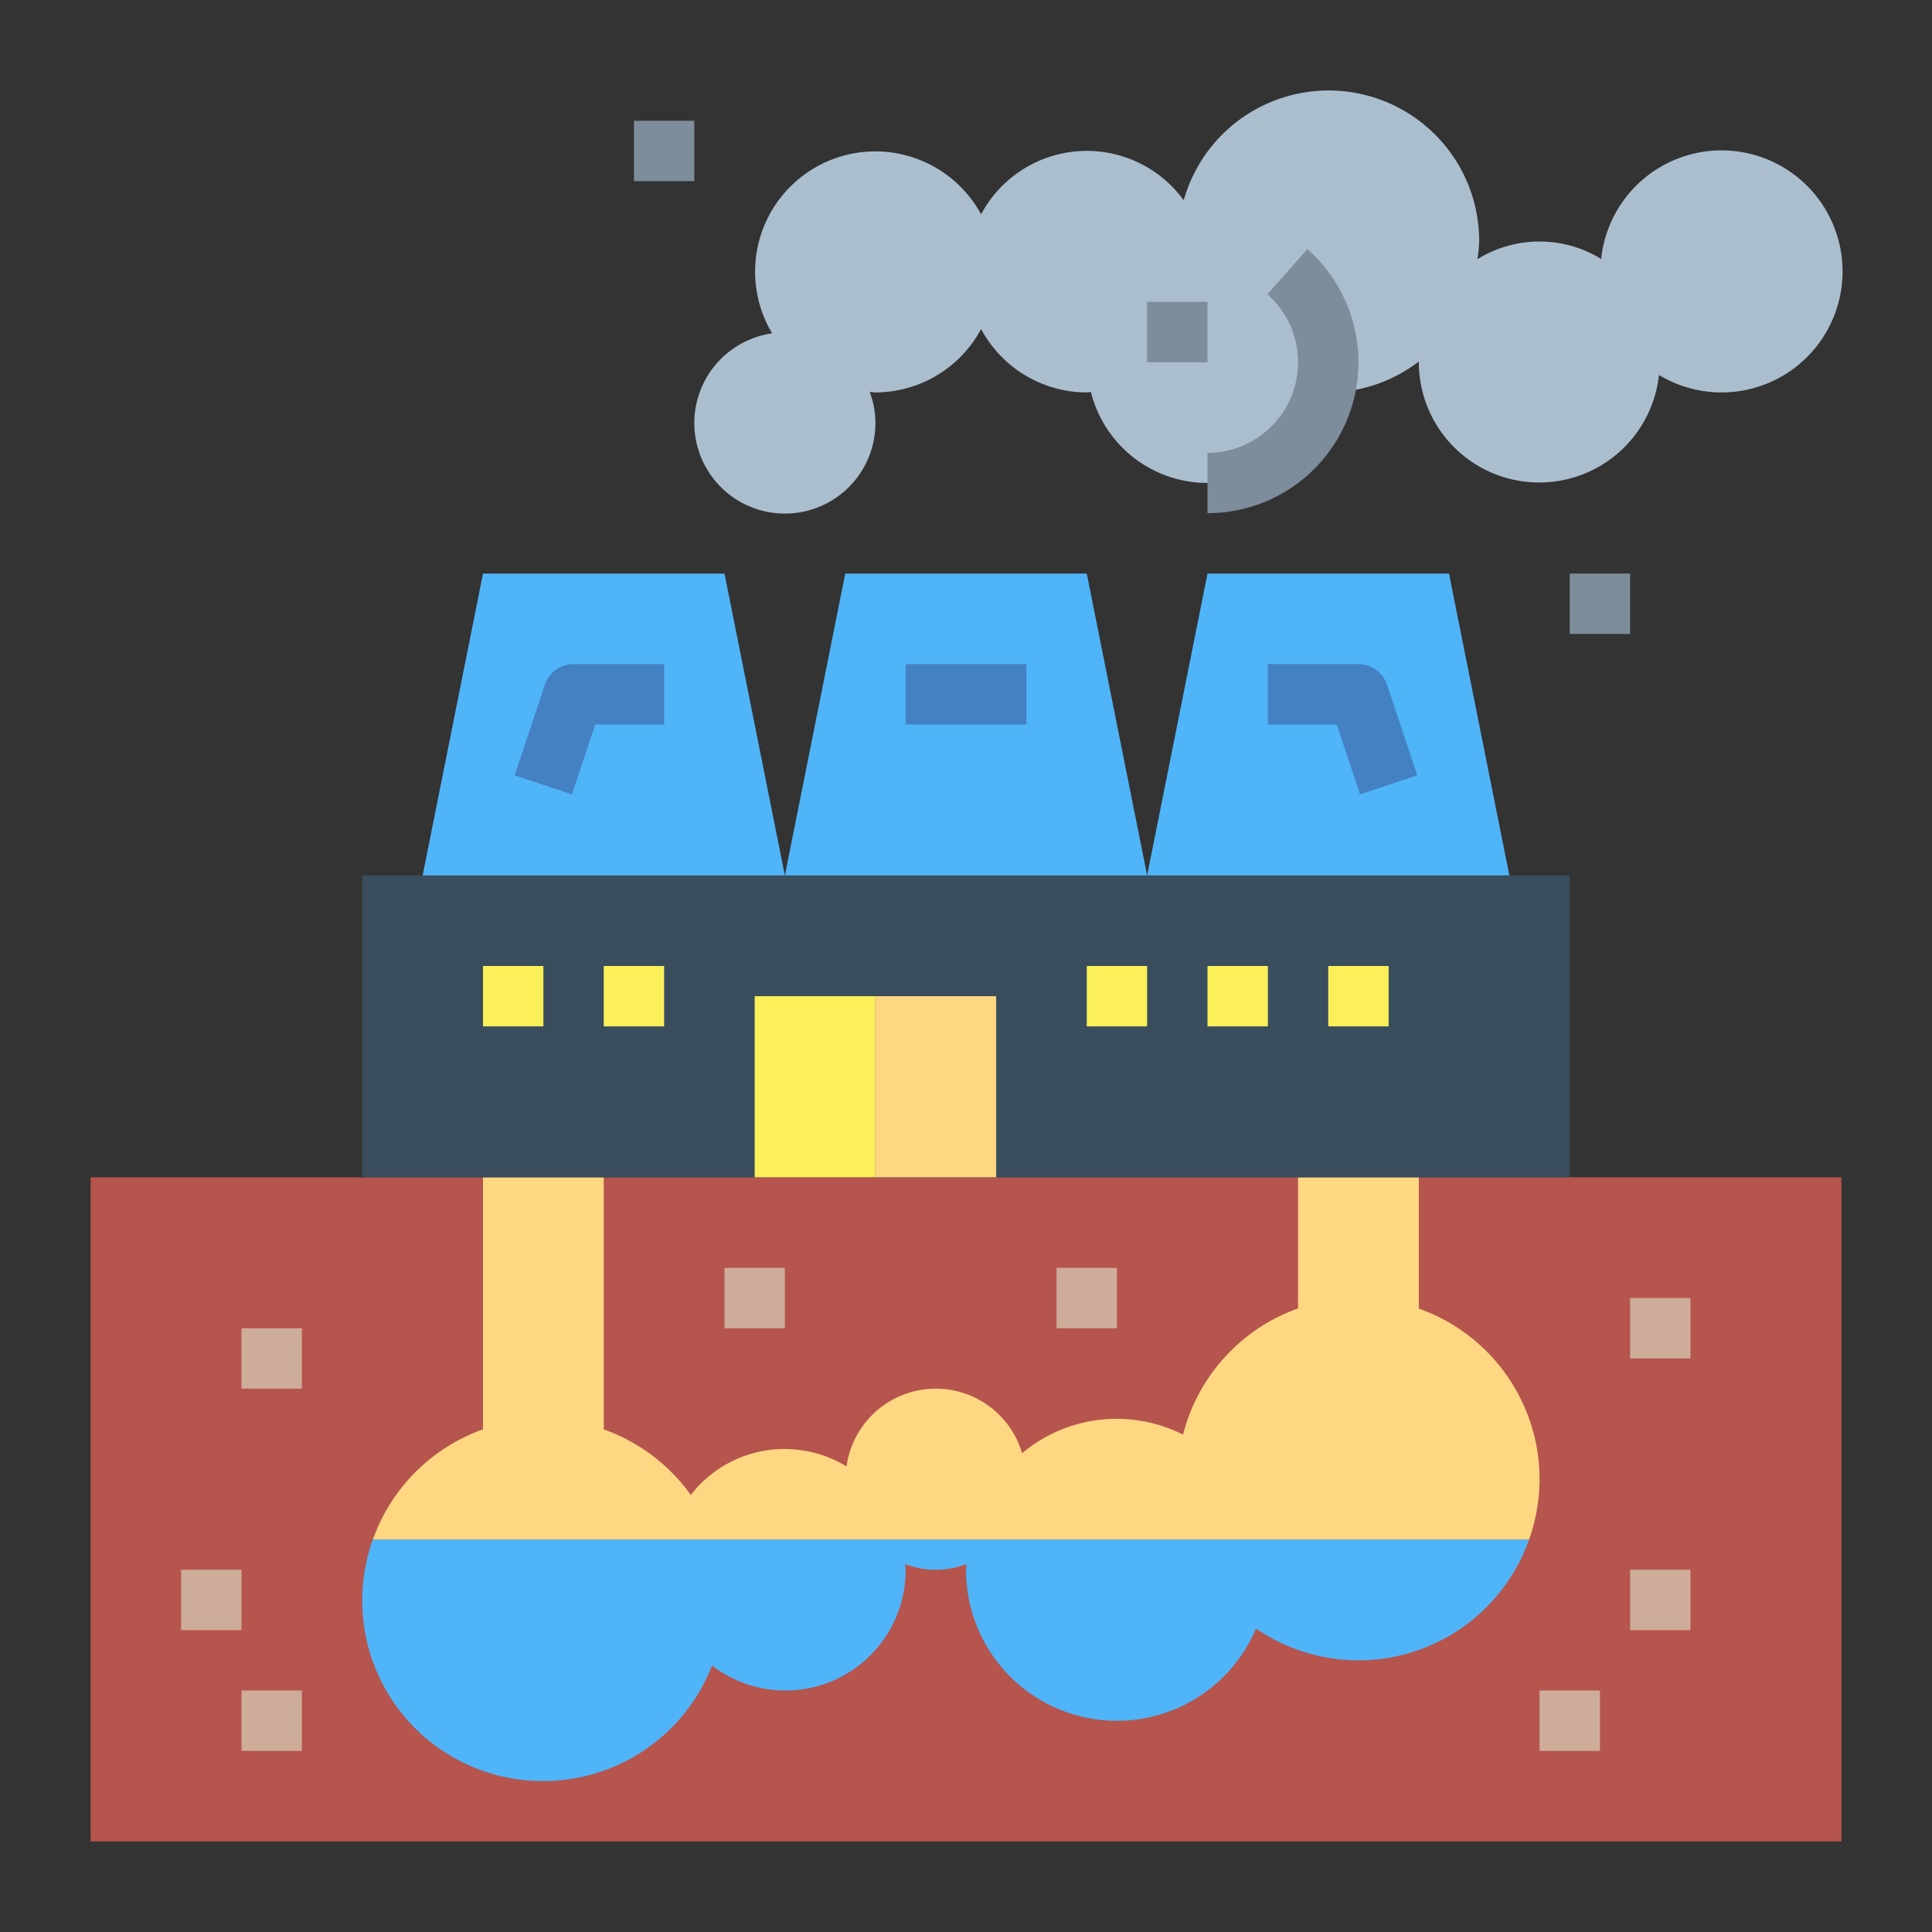 <svg height="512" viewBox="0 0 64 64" width="512" xmlns="http://www.w3.org/2000/svg"><rect x="0" y="0" width="64" height="64" fill="#333333" stroke="none"/><g id="flat"><path d="m3 39h58v22h-58z" fill="#b5554e"/><path d="m51 49a6 6 0 0 0 -4-5.651v-4.349h-4v4.342a6.015 6.015 0 0 0 -3.81 4.183 4.873 4.873 0 0 0 -5.331.614 2.983 2.983 0 0 0 -5.816.439 3.933 3.933 0 0 0 -5.16.944 6.026 6.026 0 0 0 -2.883-2.172v-8.35h-4v8.349a6.009 6.009 0 0 0 -3.648 3.651h38.3a5.971 5.971 0 0 0 .348-2z" fill="#ffd782"/><path d="m18 59a6 6 0 0 0 5.588-3.828 3.981 3.981 0 0 0 6.412-3.172c0-.065-.016-.125-.019-.19a2.828 2.828 0 0 0 2.038 0c0 .065-.019.125-.019.19a5 5 0 0 0 9.607 1.947 5.992 5.992 0 0 0 9.044-2.947h-38.3a5.979 5.979 0 0 0 5.649 8z" fill="#50b4f8"/><g fill="#ceac9a"><path d="m8 44h2v2h-2z"/><path d="m24 42h2v2h-2z"/><path d="m51 56h2v2h-2z"/><path d="m54 52h2v2h-2z"/><path d="m54 43h2v2h-2z"/><path d="m6 52h2v2h-2z"/><path d="m8 56h2v2h-2z"/><path d="m35 42h2v2h-2z"/></g><path d="m12 29h40v10h-40z" fill="#394d5c"/><path d="m25 33h4v6h-4z" fill="#fcf05a"/><path d="m29 33h4v6h-4z" fill="#ffd782"/><path d="m16 32h2v2h-2z" fill="#fcf05a"/><path d="m20 32h2v2h-2z" fill="#fcf05a"/><path d="m36 32h2v2h-2z" fill="#fcf05a"/><path d="m40 32h2v2h-2z" fill="#fcf05a"/><path d="m44 32h2v2h-2z" fill="#fcf05a"/><path d="m26 29h-12l2-10h8z" fill="#50b4f8"/><path d="m50 29h-12l2-10h8z" fill="#50b4f8"/><path d="m38 29h-12l2-10h8z" fill="#50b4f8"/><path d="m18.948 26.316-1.9-.632 1-3a1 1 0 0 1 .952-.684h3v2h-2.279z" fill="#4481c3"/><path d="m30 22h4v2h-4z" fill="#4481c3"/><path d="m45.052 26.316-.773-2.316h-2.279v-2h3a1 1 0 0 1 .948.684l1 3z" fill="#4481c3"/><path d="m25.578 11.043a3.984 3.984 0 1 1 6.922-3.943 3.968 3.968 0 0 1 6.712-.465 4.987 4.987 0 0 1 9.788 1.365 4.944 4.944 0 0 1 -.059.587 3.9 3.9 0 0 1 4.1-.009 4.009 4.009 0 1 1 1.914 3.844 3.989 3.989 0 0 1 -7.955-.422.242.242 0 0 1 0-.025 4.954 4.954 0 0 1 -3 1.025c-.047 0-.091-.013-.137-.014a3.983 3.983 0 0 1 -7.726 0c-.046 0-.09.014-.137.014a3.982 3.982 0 0 1 -3.5-2.1 3.982 3.982 0 0 1 -3.5 2.1c-.065 0-.125-.016-.19-.019a2.969 2.969 0 0 1 .19 1.019 3 3 0 1 1 -3.422-2.957z" fill="#aabece"/><path d="m40 17v-2a3 3 0 0 0 1.984-5.25l1.323-1.5a5 5 0 0 1 -3.307 8.75z" fill="#7d8d9c"/><path d="m38 10h2v2h-2z" fill="#7d8d9c"/><path d="m21 4h2v2h-2z" fill="#7d8d9c"/><path d="m52 19h2v2h-2z" fill="#7d8d9c"/></g></svg>